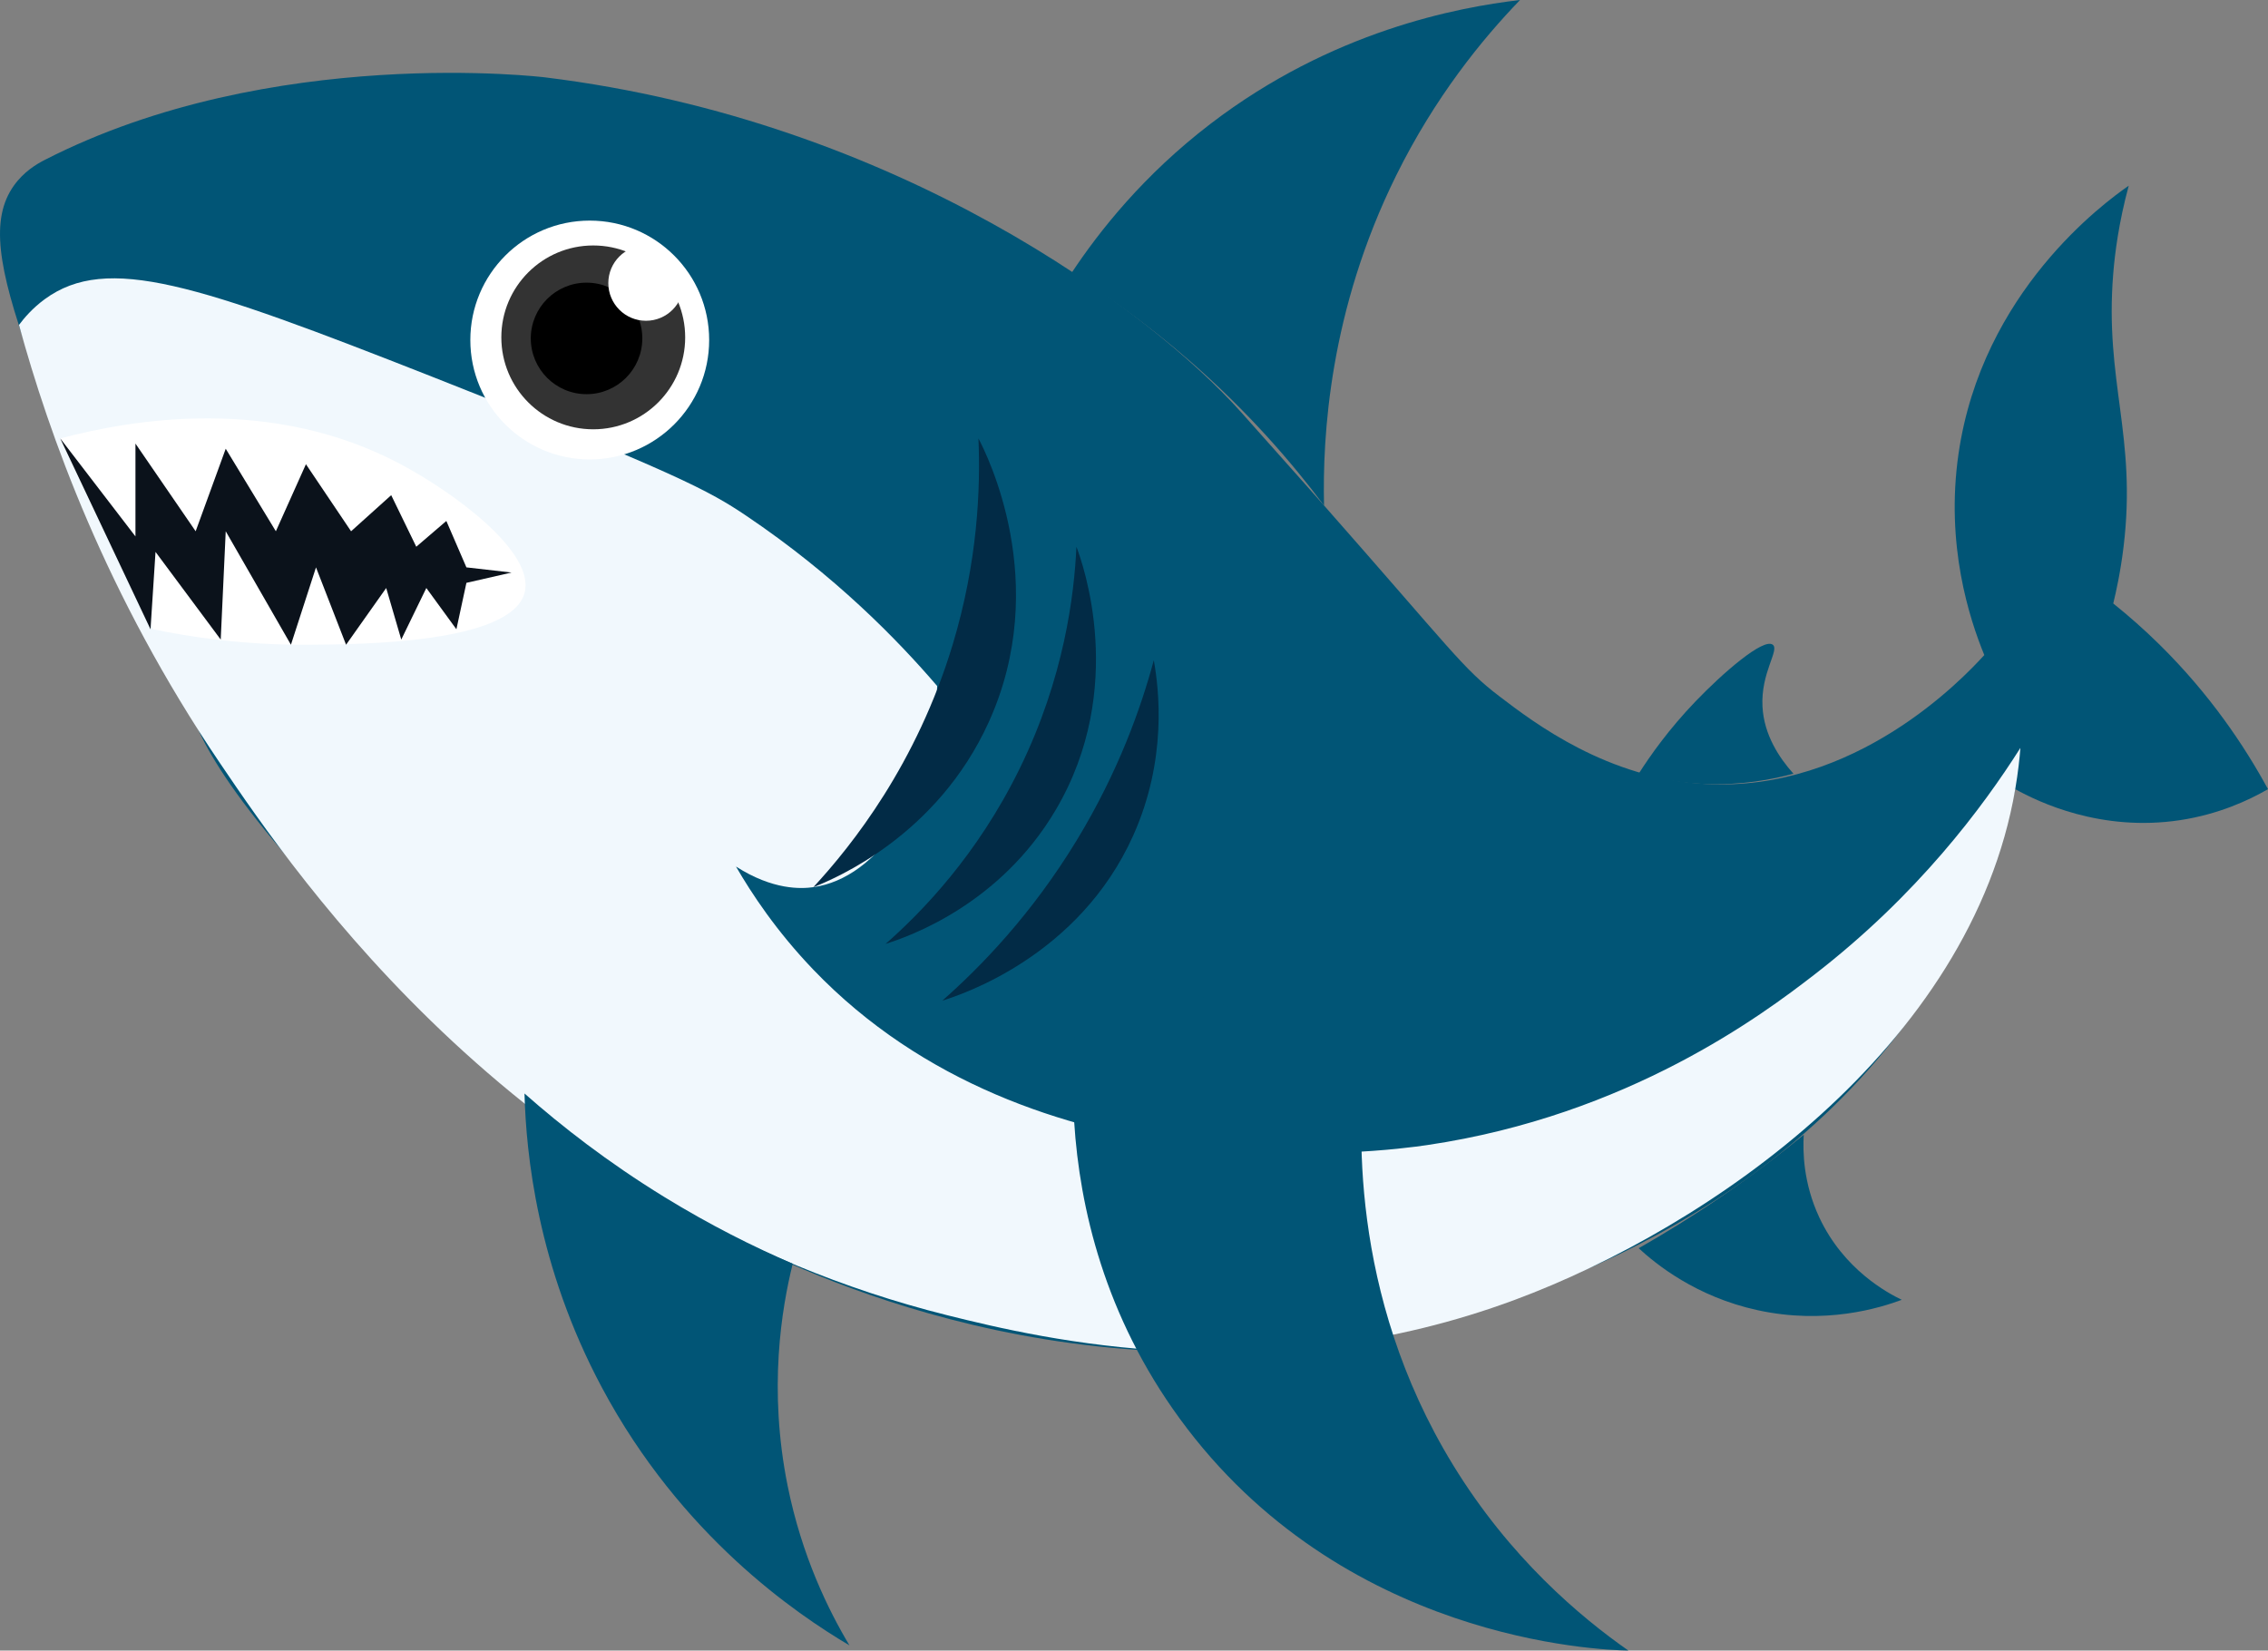 <?xml version="1.0" encoding="UTF-8"?>
<svg id="Layer_2" data-name="Layer 2" xmlns="http://www.w3.org/2000/svg" viewBox="0 0 439.68 320">
  <rect x="0" y="0" width="439.68" height="320" fill="#808080" stroke="none"/>
  <defs>
    <style>
      .cls-1 {
        fill: #fff;
      }

      .cls-2 {
        fill: #f1f8fd;
      }

      .cls-3 {
        fill: #333;
      }

      .cls-4 {
        fill: #015576;
      }

      .cls-5 {
        fill: #0b121b;
      }

      .cls-6 {
        fill: #022b46;
      }
    </style>
  </defs>
  <g id="Layer_1-2" data-name="Layer 1">
    <g>
      <path class="cls-4" d="M2.68,36c1.91-2.69,4.36-4.16,6-5C52.65,8.49,105.68,15,105.68,15c68.46,8.4,117.53,45.41,135,65,11.53,12.93,16,18,16,18,24.97,28.32,26.84,31.54,34,37,6.77,5.16,20.92,15.96,40,17,28.95,1.58,49.76-20.35,54-25-2.9-7.08-7.55-21.34-5-39,4.54-31.45,28.32-48.74,33-52-1.96,7.26-2.69,13.19-3,17-1.72,20.98,4.61,31.48,2,53-.59,4.87-1.45,8.74-2,11,2.94,2.36,5.97,5.01,9,8,9.71,9.58,16.4,19.53,21,28-3.83,2.21-9.61,4.87-17,6-15.4,2.35-27.53-3.53-32-6-1.96,7.96-5.44,19-12,31-27.9,51.07-82.78,67.13-96,71-67.76,19.83-124.66-7.32-138.99-14.48-18.28-9.13-31.93-19.6-41.01-27.52-43.53-39.57-58.75-59.8-64-71-1.03-2.19-10.14-22.05-19-40-1.78-3.61-7.97-15.99-14-33C-.4,51.85-1.91,42.47,2.68,36Z"/>
      <path class="cls-2" d="M3.68,63c.98-1.32,2.6-3.24,5-5,12.09-8.83,29.53-2.89,75,15,47.71,18.77,53.91,22.23,61,27,17.16,11.56,29.27,23.98,37,33-.49,21.58-11.56,37.26-24,39-2.35.33-7.82.6-15-4,3.05,5.27,7.85,12.54,15,20,42.44,44.26,110.48,35.26,119,34,39.09-5.77,65.15-25.39,75-33,20.06-15.49,32.68-32.45,40-44-.15,1.94-.44,4.71-1,8-8.6,50.09-59.46,85.05-97,99-48.05,17.86-91.11,7.71-110,3-82.45-20.57-126.21-85.17-141-107C20.44,115.18,9.42,83.94,3.68,63Z"/>
      <path class="cls-4" d="M207.68,53c5.47-8.27,14.07-19.11,27-29C258.16,6.02,282.51,1.42,294.68,0c-7.37,7.63-16.5,18.83-24,34-12.98,26.24-14.31,50.6-14,64-6.32-8.44-14.82-18.27-26-28-8.08-7.03-15.95-12.61-23-17Z"/>
      <path class="cls-4" d="M101.68,212c.31,11.68,2.46,33.5,15,57,15.38,28.81,37.74,43.93,48,50-4.08-6.82-9.25-17.32-12-31-3.76-18.71-1.16-34.28,1-43-7.58-3.27-16.07-7.51-25-13-10.86-6.68-19.82-13.66-27-20Z"/>
      <path class="cls-4" d="M210.68,185c-1.5,6.41-11,50.23,18,90,31.39,43.05,81.3,44.89,87,45-9.34-6.54-22.96-17.96-34-36-20.39-33.32-18.33-66.93-17-79"/>
      <path class="cls-6" d="M189.68,85c.42,9.73-.13,23.88-5,40-6.99,23.1-19.39,38.77-27,47,4.29-1.69,24.01-9.98,34-32,12.24-26.98-.4-51.96-2-55Z"/>
      <path class="cls-6" d="M208.68,106c-.43,9.32-2.36,25.35-11,43-8.26,16.88-19.09,27.93-26,34,4.55-1.44,22.15-7.59,33-26,13.89-23.58,5.22-47.78,4-51Z"/>
      <path class="cls-6" d="M182.68,194c7.42-6.54,17.27-16.66,26-31,8.13-13.35,12.53-25.81,15-35,1.01,5.65,2.63,19.24-4,34-10.5,23.38-33.23,30.83-37,32Z"/>
      <path class="cls-4" d="M317.68,150c2.29-3.59,5.86-8.64,11-14,5.17-5.39,13.18-12.41,15-11,1.34,1.04-2.35,5.39-2,12,.29,5.46,3.21,9.88,6,13-4.12,1.13-9.97,2.25-17,2-5.17-.18-9.58-1.06-13-2Z"/>
      <path class="cls-4" d="M349.68,220c-.19,3.2-.11,9.32,3,16,4.74,10.16,13.28,14.69,16,16-4.21,1.57-14.84,4.89-28,2-11.91-2.61-19.68-8.94-23-12,5.08-2.89,10.45-6.2,16-10,5.91-4.04,11.23-8.09,16-12Z"/>
      <path class="cls-1" d="M11.68,85c14.22-3.76,41.06-8.27,66,5,10.11,5.38,26.22,17.04,24,25-2.73,9.77-31.95,9.94-42,10-12.79.08-23.22-1.59-30-3-3.35-6.48-6.68-13.15-10-20-2.78-5.74-5.44-11.41-8-17Z"/>
      <path class="cls-5" d="M11.68,85c4.86,6.33,9.72,12.67,14.58,19v-18c3.89,5.67,7.78,11.33,11.67,17,1.94-5.33,3.89-10.67,5.83-16,3.24,5.33,6.48,10.67,9.72,16,1.94-4.33,3.89-8.67,5.83-13,2.92,4.33,5.83,8.67,8.75,13,2.59-2.33,5.19-4.67,7.78-7,1.62,3.33,3.24,6.67,4.86,10,1.94-1.67,3.89-3.33,5.83-5,1.3,3,2.59,6,3.89,9,2.92.33,5.83.67,8.75,1-2.92.67-5.83,1.33-8.75,2-.65,3-1.3,6-1.94,9-1.94-2.67-3.89-5.33-5.83-8-1.62,3.33-3.24,6.67-4.86,10-.97-3.33-1.94-6.67-2.92-10-2.59,3.67-5.19,7.33-7.78,11-1.94-5-3.89-10-5.83-15-1.62,5-3.24,10-4.86,15-4.21-7.33-8.43-14.67-12.64-22-.32,7-.65,14-.97,21-4.21-5.67-8.43-11.33-12.64-17-.32,5-.65,10-.97,15-5.83-12.33-11.67-24.67-17.5-37Z"/>
      <circle class="cls-1" cx="114.33" cy="65.92" r="23.15"/>
      <circle class="cls-3" cx="115.01" cy="65.41" r="17.82"/>
      <circle cx="113.71" cy="65.61" r="10.81"/>
      <circle class="cls-1" cx="125.23" cy="54.89" r="7.3"/>
    </g>
  </g>
</svg>